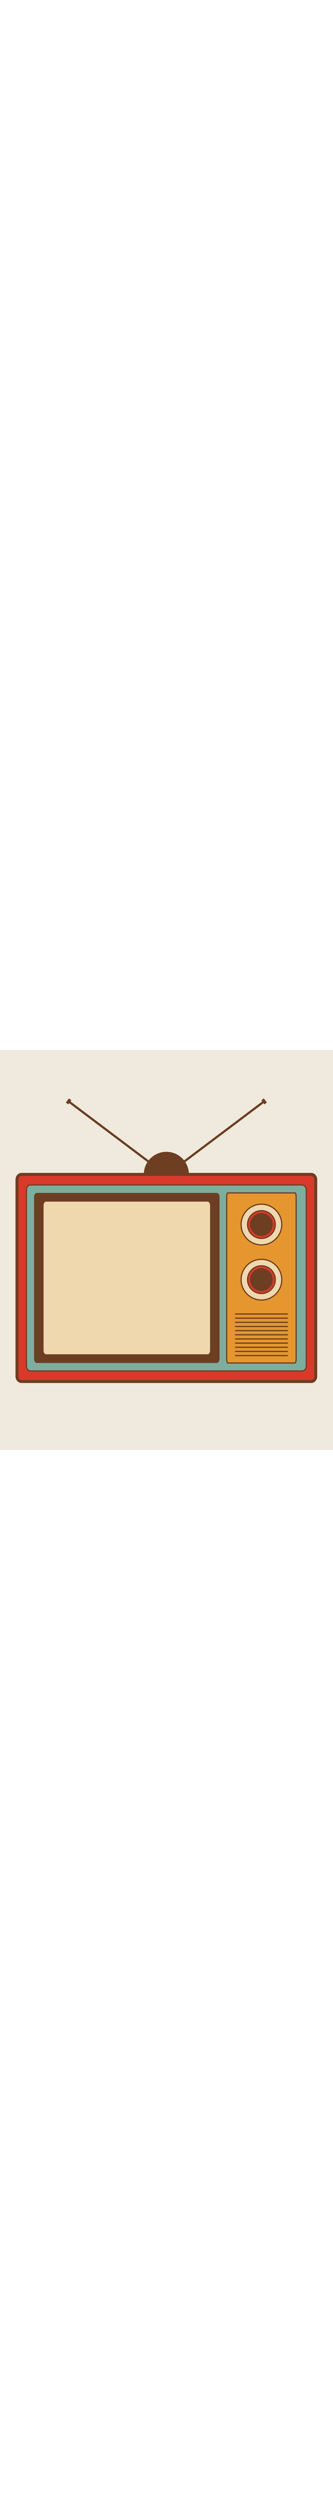 <svg xmlns="http://www.w3.org/2000/svg" xmlns:xlink="http://www.w3.org/1999/xlink" width="50px" zoomAndPan="magnify" viewBox="0 0 375 375" preserveAspectRatio="xMidYMid meet" version="1.0"><defs><clipPath id="4aca93f757"><path d="M 17.445 100 L 357.195 100 L 357.195 337.195 L 17.445 337.195 Z M 17.445 100 " clip-rule="nonzero"/></clipPath><clipPath id="2dd8ef0541"><path d="M 74 16.945 L 81 16.945 L 81 24 L 74 24 Z M 74 16.945 " clip-rule="nonzero"/></clipPath><clipPath id="bf219ebb1a"><path d="M 294 16.945 L 301 16.945 L 301 24 L 294 24 Z M 294 16.945 " clip-rule="nonzero"/></clipPath></defs><rect x="-37.5" width="450" fill="#ffffff" y="-37.5" height="450" fill-opacity="1"/><rect x="-37.5" width="450" fill="#efeadd" y="-37.5" height="450" fill-opacity="1"/><path fill="#d9392b" d="M 355.559 329.629 C 355.559 332.848 353.297 335.457 350.512 335.457 L 24.172 335.457 C 21.383 335.457 19.125 332.848 19.125 329.629 L 19.125 108.27 C 19.125 105.051 21.383 102.441 24.172 102.441 L 350.512 102.441 C 353.297 102.441 355.559 105.051 355.559 108.27 L 355.559 329.629 " fill-opacity="1" fill-rule="nonzero"/><g clip-path="url(#4aca93f757)"><path fill="#6d3e22" d="M 24.172 104.113 C 22.309 104.113 20.797 105.977 20.797 108.27 L 20.797 329.633 C 20.797 331.922 22.309 333.785 24.172 333.785 L 350.512 333.785 C 352.375 333.785 353.887 331.922 353.887 329.633 L 353.887 108.27 C 353.887 105.977 352.375 104.113 350.512 104.113 Z M 350.512 337.125 L 24.172 337.125 C 20.465 337.125 17.453 333.766 17.453 329.633 L 17.453 108.27 C 17.453 104.137 20.465 100.77 24.172 100.77 L 350.512 100.77 C 354.215 100.77 357.227 104.137 357.227 108.27 L 357.227 329.633 C 357.227 333.766 354.215 337.125 350.512 337.125 " fill-opacity="1" fill-rule="nonzero"/></g><path fill="#7dae9d" d="M 344.863 318.328 C 344.863 321.219 342.75 323.559 340.137 323.559 L 34.543 323.559 C 31.934 323.559 29.816 321.219 29.816 318.328 L 29.816 119.57 C 29.816 116.68 31.934 114.34 34.543 114.34 L 340.137 114.34 C 342.75 114.34 344.863 116.68 344.863 119.57 L 344.863 318.328 " fill-opacity="1" fill-rule="nonzero"/><path fill="#6d3e22" d="M 34.543 115.008 C 32.309 115.008 30.484 117.055 30.484 119.57 L 30.484 318.328 C 30.484 320.844 32.309 322.891 34.543 322.891 L 340.137 322.891 C 342.375 322.891 344.195 320.844 344.195 318.328 L 344.195 119.57 C 344.195 117.055 342.375 115.008 340.137 115.008 Z M 340.137 324.227 L 34.543 324.227 C 31.57 324.227 29.148 321.578 29.148 318.328 L 29.148 119.57 C 29.148 116.316 31.57 113.668 34.543 113.668 L 340.137 113.668 C 343.113 113.668 345.531 116.316 345.531 119.57 L 345.531 318.328 C 345.531 321.578 343.113 324.227 340.137 324.227 " fill-opacity="1" fill-rule="nonzero"/><path fill="#6d3e22" d="M 247.258 309.836 C 247.258 312.477 245.855 314.621 244.125 314.621 L 41.484 314.621 C 39.754 314.621 38.352 312.477 38.352 309.836 L 38.352 128.062 C 38.352 125.422 39.754 123.277 41.484 123.277 L 244.125 123.277 C 245.855 123.277 247.258 125.422 247.258 128.062 L 247.258 309.836 " fill-opacity="1" fill-rule="nonzero"/><path fill="#e6962e" d="M 333.496 309.836 C 333.496 312.477 332.969 314.621 332.324 314.621 L 256.484 314.621 C 255.836 314.621 255.312 312.477 255.312 309.836 L 255.312 128.062 C 255.312 125.422 255.836 123.277 256.484 123.277 L 332.324 123.277 C 332.969 123.277 333.496 125.422 333.496 128.062 L 333.496 309.836 " fill-opacity="1" fill-rule="nonzero"/><path fill="#6d3e22" d="M 256.629 313.949 L 332.18 313.949 C 332.422 313.59 332.828 312.137 332.828 309.836 L 332.828 128.062 C 332.828 125.762 332.422 124.305 332.18 123.945 L 256.629 123.945 C 256.383 124.305 255.977 125.758 255.977 128.062 L 255.977 309.836 C 255.977 312.141 256.383 313.594 256.629 313.949 Z M 332.324 315.289 L 256.484 315.289 C 254.773 315.289 254.641 311.117 254.641 309.836 L 254.641 128.062 C 254.641 126.785 254.773 122.609 256.484 122.609 L 332.324 122.609 C 334.031 122.609 334.164 126.785 334.164 128.062 L 334.164 309.836 C 334.164 311.117 334.031 315.289 332.324 315.289 " fill-opacity="1" fill-rule="nonzero"/><path fill="#f0d8ae" d="M 236.555 300.523 C 236.555 302.895 235.297 304.816 233.742 304.816 L 51.863 304.816 C 50.312 304.816 49.055 302.895 49.055 300.523 L 49.055 137.371 C 49.055 135.004 50.312 133.082 51.863 133.082 L 233.742 133.082 C 235.297 133.082 236.555 135.004 236.555 137.371 L 236.555 300.523 " fill-opacity="1" fill-rule="nonzero"/><path fill="#f0d8ae" d="M 271.523 158.855 C 271.523 146.215 281.766 135.973 294.402 135.973 C 307.039 135.973 317.285 146.215 317.285 158.855 C 317.285 171.492 307.039 181.738 294.402 181.738 C 281.766 181.738 271.523 171.492 271.523 158.855 " fill-opacity="1" fill-rule="nonzero"/><path fill="#6d3e22" d="M 294.402 136.641 C 282.156 136.641 272.188 146.605 272.188 158.855 C 272.188 171.105 282.156 181.07 294.402 181.07 C 306.652 181.07 316.617 171.105 316.617 158.855 C 316.617 146.605 306.652 136.641 294.402 136.641 Z M 294.402 182.41 C 281.418 182.41 270.852 171.844 270.852 158.855 C 270.852 145.867 281.418 135.301 294.402 135.301 C 307.387 135.301 317.953 145.867 317.953 158.855 C 317.953 171.844 307.387 182.41 294.402 182.41 " fill-opacity="1" fill-rule="nonzero"/><path fill="#d9392b" d="M 278.785 158.855 C 278.785 150.227 285.777 143.238 294.402 143.238 C 303.027 143.238 310.023 150.227 310.023 158.855 C 310.023 167.484 303.027 174.477 294.402 174.477 C 285.777 174.477 278.785 167.484 278.785 158.855 " fill-opacity="1" fill-rule="nonzero"/><path fill="#6d3e22" d="M 294.402 143.906 C 286.16 143.906 279.449 150.613 279.449 158.855 C 279.449 167.098 286.16 173.809 294.402 173.809 C 302.648 173.809 309.355 167.098 309.355 158.855 C 309.355 150.613 302.648 143.906 294.402 143.906 Z M 294.402 175.145 C 285.422 175.145 278.113 167.836 278.113 158.855 C 278.113 149.875 285.422 142.566 294.402 142.566 C 303.383 142.566 310.691 149.875 310.691 158.855 C 310.691 167.836 303.383 175.145 294.402 175.145 " fill-opacity="1" fill-rule="nonzero"/><path fill="#6d3e22" d="M 281.605 158.855 C 281.605 151.785 287.336 146.055 294.402 146.055 C 301.473 146.055 307.203 151.785 307.203 158.855 C 307.203 165.926 301.473 171.656 294.402 171.656 C 287.336 171.656 281.605 165.926 281.605 158.855 " fill-opacity="1" fill-rule="nonzero"/><path fill="#f0d8ae" d="M 271.523 220.875 C 271.523 208.238 281.766 197.992 294.402 197.992 C 307.039 197.992 317.285 208.238 317.285 220.875 C 317.285 233.516 307.039 243.762 294.402 243.762 C 281.766 243.762 271.523 233.516 271.523 220.875 " fill-opacity="1" fill-rule="nonzero"/><path fill="#6d3e22" d="M 294.402 198.66 C 282.156 198.66 272.188 208.625 272.188 220.875 C 272.188 233.125 282.156 243.094 294.402 243.094 C 306.652 243.094 316.617 233.125 316.617 220.875 C 316.617 208.625 306.652 198.66 294.402 198.66 Z M 294.402 244.43 C 281.418 244.43 270.852 233.863 270.852 220.875 C 270.852 207.891 281.418 197.324 294.402 197.324 C 307.387 197.324 317.953 207.891 317.953 220.875 C 317.953 233.863 307.387 244.43 294.402 244.43 " fill-opacity="1" fill-rule="nonzero"/><path fill="#d9392b" d="M 278.785 220.875 C 278.785 212.25 285.777 205.254 294.402 205.254 C 303.027 205.254 310.023 212.25 310.023 220.875 C 310.023 229.504 303.027 236.496 294.402 236.496 C 285.777 236.496 278.785 229.504 278.785 220.875 " fill-opacity="1" fill-rule="nonzero"/><path fill="#6d3e22" d="M 294.402 205.922 C 286.16 205.922 279.449 212.629 279.449 220.875 C 279.449 229.121 286.16 235.828 294.402 235.828 C 302.648 235.828 309.355 229.121 309.355 220.875 C 309.355 212.629 302.648 205.922 294.402 205.922 Z M 294.402 237.164 C 285.422 237.164 278.113 229.855 278.113 220.875 C 278.113 211.895 285.422 204.586 294.402 204.586 C 303.383 204.586 310.691 211.895 310.691 220.875 C 310.691 229.855 303.383 237.164 294.402 237.164 " fill-opacity="1" fill-rule="nonzero"/><path fill="#6d3e22" d="M 281.605 220.875 C 281.605 213.805 287.336 208.074 294.402 208.074 C 301.473 208.074 307.203 213.805 307.203 220.875 C 307.203 227.945 301.473 233.68 294.402 233.68 C 287.336 233.68 281.605 227.945 281.605 220.875 " fill-opacity="1" fill-rule="nonzero"/><path fill="#6d3e22" d="M 324.148 260.172 L 264.672 260.172 L 264.672 258.836 L 324.148 258.836 L 324.148 260.172 " fill-opacity="1" fill-rule="nonzero"/><path fill="#6d3e22" d="M 324.148 264.852 L 264.672 264.852 L 264.672 263.516 L 324.148 263.516 L 324.148 264.852 " fill-opacity="1" fill-rule="nonzero"/><path fill="#6d3e22" d="M 324.148 269.527 L 264.672 269.527 L 264.672 268.191 L 324.148 268.191 L 324.148 269.527 " fill-opacity="1" fill-rule="nonzero"/><path fill="#6d3e22" d="M 324.148 274.207 L 264.672 274.207 L 264.672 272.871 L 324.148 272.871 L 324.148 274.207 " fill-opacity="1" fill-rule="nonzero"/><path fill="#6d3e22" d="M 324.148 278.887 L 264.672 278.887 L 264.672 277.551 L 324.148 277.551 L 324.148 278.887 " fill-opacity="1" fill-rule="nonzero"/><path fill="#6d3e22" d="M 324.148 283.566 L 264.672 283.566 L 264.672 282.227 L 324.148 282.227 L 324.148 283.566 " fill-opacity="1" fill-rule="nonzero"/><path fill="#6d3e22" d="M 324.148 288.242 L 264.672 288.242 L 264.672 286.906 L 324.148 286.906 L 324.148 288.242 " fill-opacity="1" fill-rule="nonzero"/><path fill="#6d3e22" d="M 324.148 292.922 L 264.672 292.922 L 264.672 291.586 L 324.148 291.586 L 324.148 292.922 " fill-opacity="1" fill-rule="nonzero"/><path fill="#6d3e22" d="M 324.148 297.602 L 264.672 297.602 L 264.672 296.262 L 324.148 296.262 L 324.148 297.602 " fill-opacity="1" fill-rule="nonzero"/><path fill="#6d3e22" d="M 324.148 302.277 L 264.672 302.277 L 264.672 300.941 L 324.148 300.941 L 324.148 302.277 " fill-opacity="1" fill-rule="nonzero"/><path fill="#6d3e22" d="M 324.148 306.957 L 264.672 306.957 L 264.672 305.621 L 324.148 305.621 L 324.148 306.957 " fill-opacity="1" fill-rule="nonzero"/><path fill="#6d3e22" d="M 161.945 102.441 C 161.945 88.414 173.316 77.043 187.34 77.043 C 201.363 77.043 212.734 88.414 212.734 102.441 L 161.945 102.441 " fill-opacity="1" fill-rule="nonzero"/><path fill="#6d3e22" d="M 76.516 21.305 L 78.004 19.332 L 181.656 97.328 L 180.168 99.305 L 76.516 21.305 " fill-opacity="1" fill-rule="nonzero"/><g clip-path="url(#2dd8ef0541)"><path fill="#6d3e22" d="M 74.133 21.582 L 77.605 16.969 L 80.383 19.055 L 76.91 23.668 L 74.133 21.582 " fill-opacity="1" fill-rule="nonzero"/></g><path fill="#6d3e22" d="M 298.168 21.305 L 296.68 19.332 L 193.027 97.328 L 194.512 99.305 L 298.168 21.305 " fill-opacity="1" fill-rule="nonzero"/><g clip-path="url(#bf219ebb1a)"><path fill="#6d3e22" d="M 300.547 21.582 L 297.078 16.969 L 294.301 19.055 L 297.773 23.668 L 300.547 21.582 " fill-opacity="1" fill-rule="nonzero"/></g></svg>